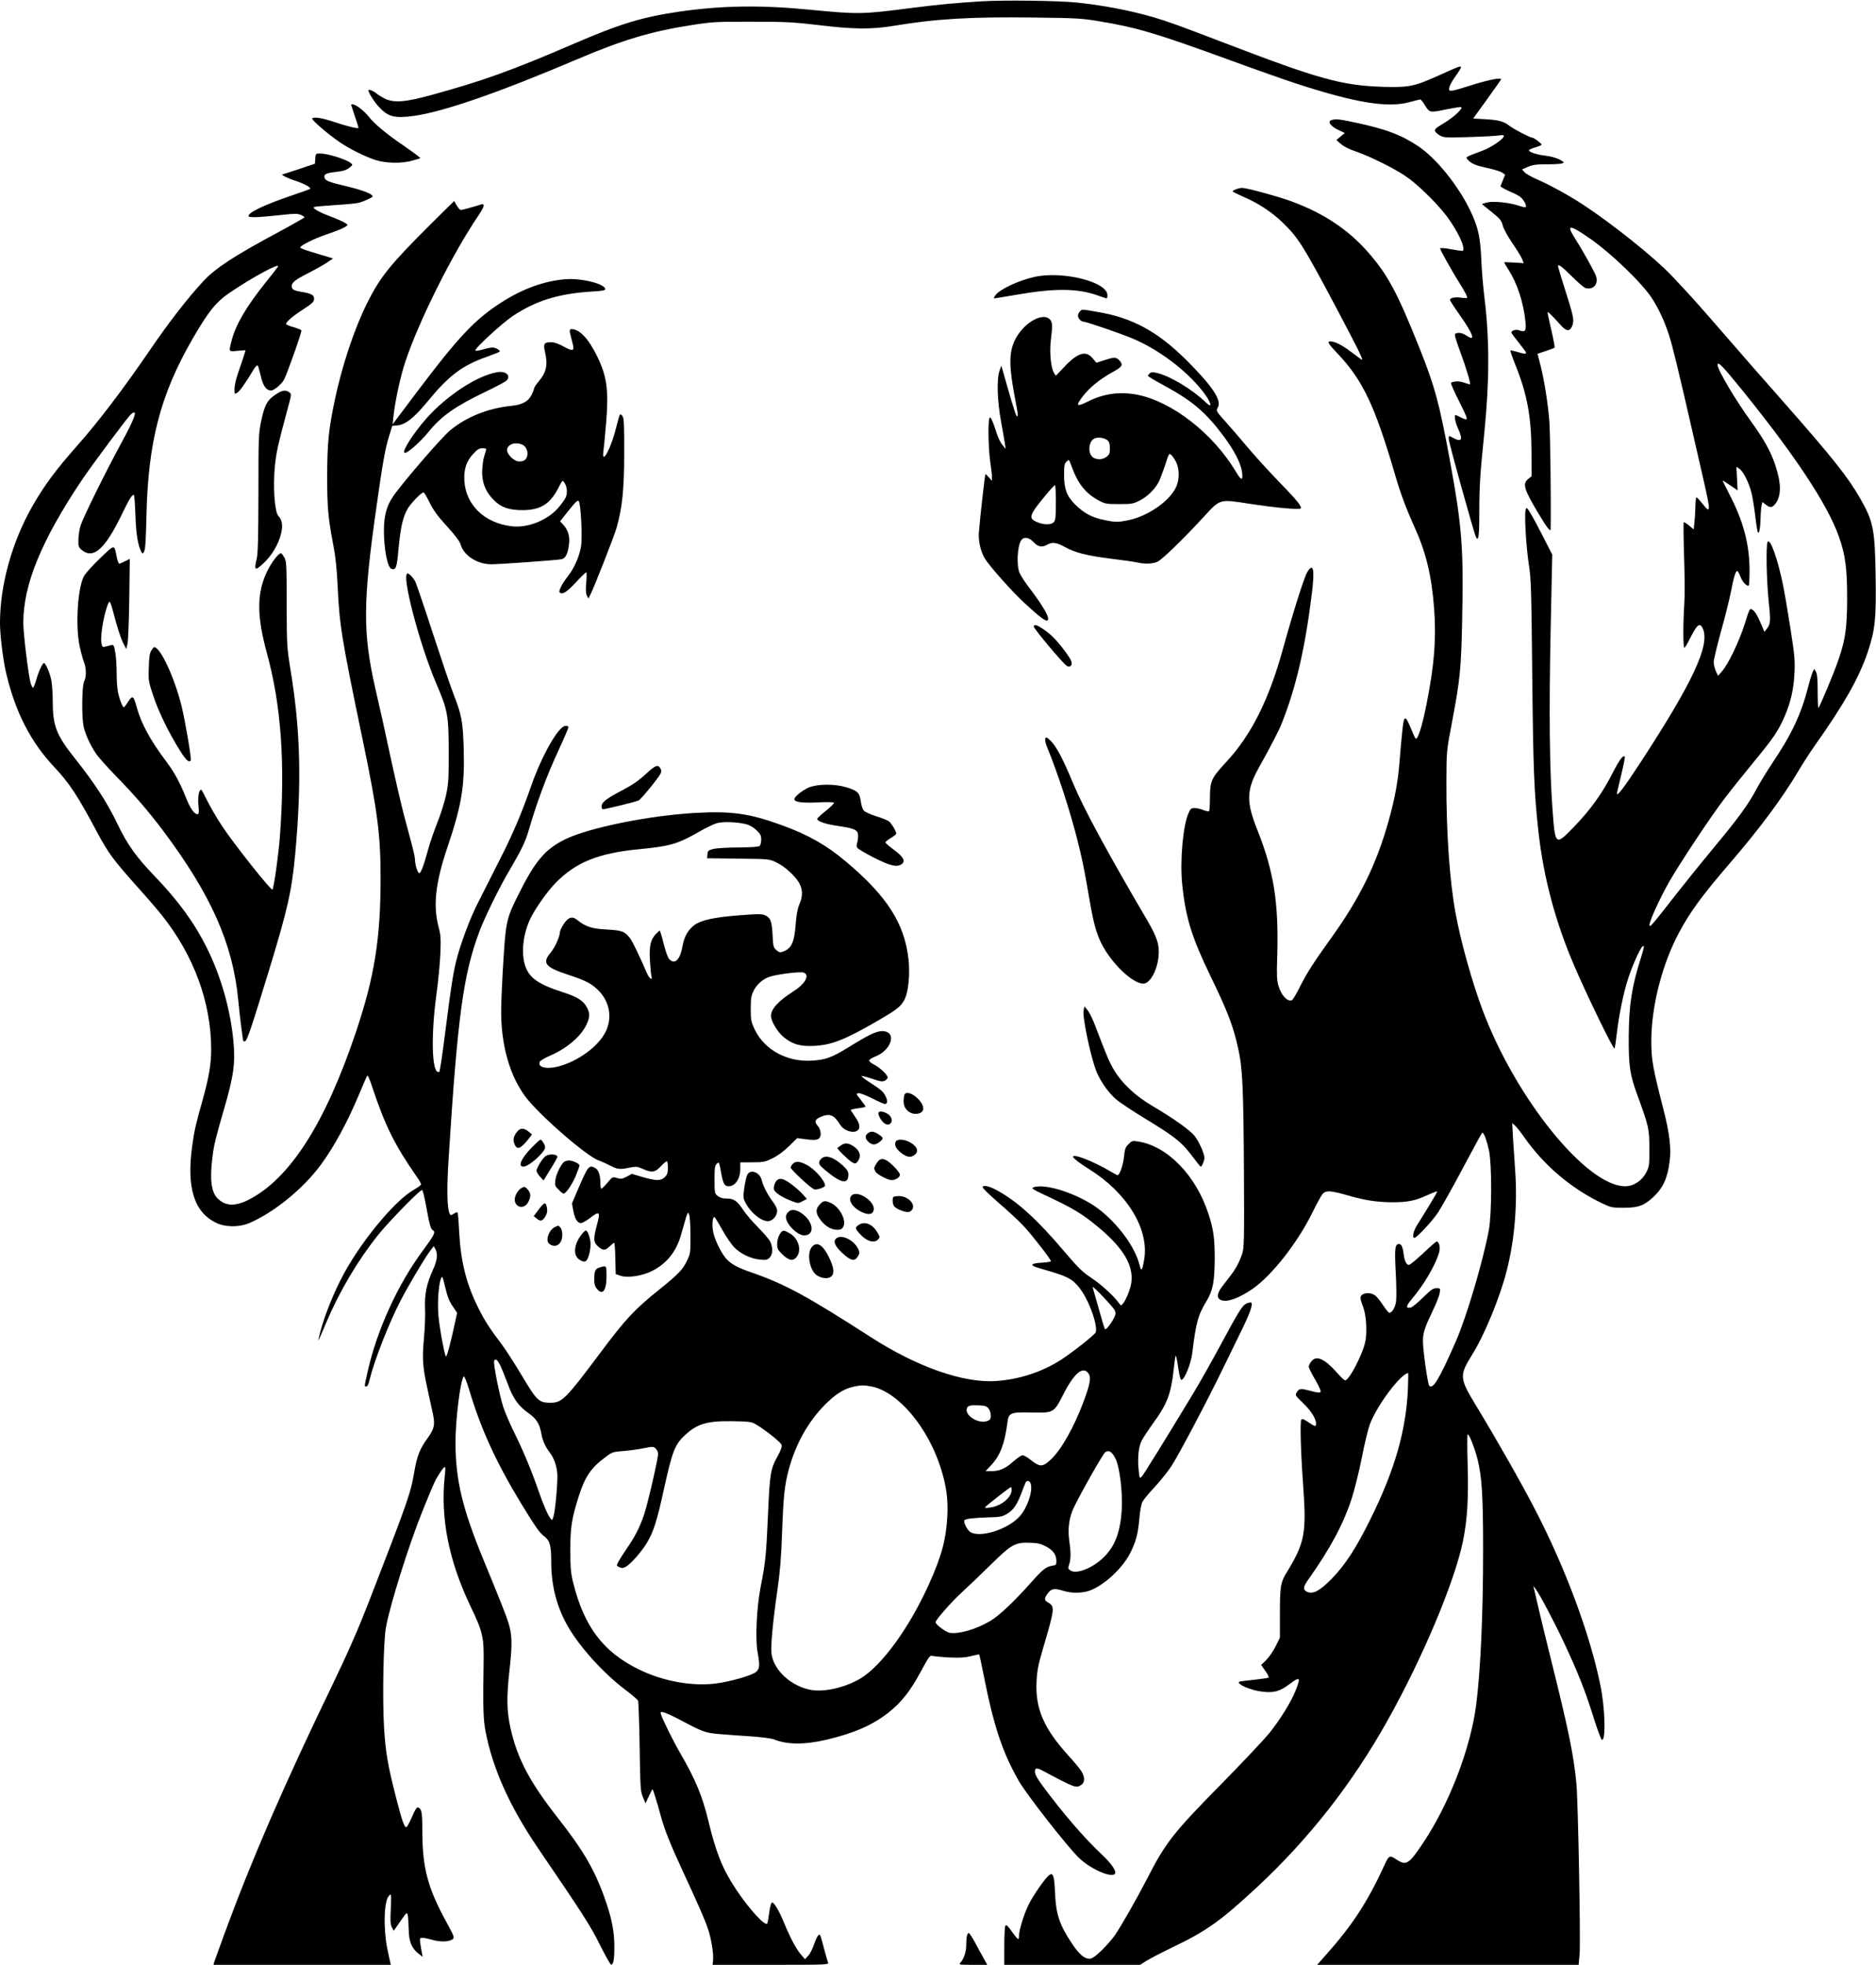 <?xml version="1.0" standalone="no"?>
<!DOCTYPE svg PUBLIC "-//W3C//DTD SVG 20010904//EN"
 "http://www.w3.org/TR/2001/REC-SVG-20010904/DTD/svg10.dtd">
<svg version="1.0" xmlns="http://www.w3.org/2000/svg"
 width="1528pt" height="1600pt" viewBox="0 0 1528 1600"
 preserveAspectRatio="xMidYMid meet">

<g transform="translate(0,1600) scale(0.1,-0.1)"
fill="#000000" stroke="none">
<path d="M8005 15990 c-214 -13 -372 -28 -590 -56 -392 -51 -427 -51 -810 -14
-406 40 -720 36 -1073 -15 -302 -44 -480 -98 -867 -265 -501 -216 -731 -298
-1145 -412 -221 -61 -313 -68 -390 -29 -25 13 -54 31 -65 41 -21 19 -65 36
-65 25 0 -18 47 -93 83 -132 78 -85 129 -98 287 -77 239 33 694 190 1330 461
371 158 607 229 941 280 161 25 197 27 484 26 276 0 335 -3 540 -27 284 -35
432 -36 610 -7 347 58 629 75 1151 68 339 -4 382 -6 526 -30 308 -51 462 -97
1050 -311 232 -85 486 -174 563 -199 486 -157 742 -198 922 -147 40 11 77 20
81 20 5 0 23 -22 40 -50 37 -59 37 -59 181 -29 56 11 106 19 111 17 22 -7 -55
-80 -135 -128 -75 -45 -84 -54 -75 -71 6 -10 25 -26 43 -35 28 -15 56 -16 232
-10 110 3 220 9 244 13 35 5 43 3 39 -8 -8 -26 -102 -89 -173 -116 -146 -55
-140 -51 -119 -75 29 -31 64 -46 162 -67 50 -11 102 -27 116 -36 l25 -17 -19
-48 -19 -48 22 -14 c12 -8 42 -22 67 -33 25 -10 57 -27 71 -37 26 -18 57 -74
46 -84 -3 -4 -27 1 -54 10 -78 27 -211 40 -261 27 l-43 -12 79 -64 c69 -55 81
-70 91 -109 6 -26 40 -88 77 -143 37 -53 73 -112 81 -131 l14 -35 -80 5 c-45
3 -81 3 -81 2 0 -2 17 -30 37 -61 71 -111 122 -266 138 -424 8 -74 -2 -87 -51
-69 -25 10 -64 -1 -64 -18 0 -4 27 -41 60 -82 33 -41 60 -78 60 -82 0 -12 -19
-10 -74 7 -27 8 -51 13 -54 11 -2 -3 16 -56 41 -118 95 -235 130 -421 131
-710 l1 -196 -27 -22 c-49 -38 -37 -82 83 -282 70 -117 99 -154 99 -127 4 221
-3 795 -11 884 -12 150 -42 332 -72 452 l-24 92 66 22 c36 12 69 24 73 28 3 3
-9 69 -27 146 -18 77 -32 142 -30 144 4 4 46 -38 113 -113 44 -48 72 -46 90 7
14 46 8 74 -69 315 -27 85 -49 159 -49 163 0 23 30 1 112 -81 49 -49 100 -93
113 -96 63 -16 104 30 86 94 -10 33 -106 206 -180 323 -65 103 -34 100 127
-12 174 -120 426 -363 508 -489 54 -84 101 -185 137 -295 30 -92 82 -308 191
-785 19 -85 58 -254 86 -375 66 -290 66 -304 -5 -215 -22 28 -43 50 -47 50 -5
0 -8 -33 -9 -72 -1 -40 -4 -99 -8 -131 l-6 -58 -38 32 c-21 17 -40 29 -43 26
-3 -3 -2 -129 3 -279 5 -150 6 -320 2 -378 -11 -168 -11 -372 1 -365 6 4 27
39 46 78 58 115 81 132 105 75 56 -135 -84 -434 -504 -1079 -136 -208 -197
-289 -197 -261 0 6 16 75 35 153 19 78 32 145 29 148 -14 15 -44 -26 -99 -133
-84 -166 -182 -302 -314 -438 -153 -158 -154 -158 -176 144 -24 321 -29 797
-15 1460 l13 612 -73 143 c-40 79 -87 166 -105 195 -31 49 -32 50 -39 24 -11
-43 5 -302 26 -441 19 -118 21 -201 28 -895 8 -777 15 -953 50 -1277 41 -375
139 -742 293 -1099 105 -245 320 -686 327 -672 4 7 12 63 19 123 17 147 54
330 92 446 33 103 100 252 118 263 16 10 14 -3 -13 -91 -77 -244 -98 -385
-100 -648 -1 -236 9 -305 71 -474 92 -252 97 -274 97 -431 1 -137 -1 -148 -24
-195 -36 -70 -104 -115 -174 -115 -314 2 -891 715 -1161 1437 -85 226 -178
559 -219 785 -49 263 -77 667 -75 1083 1 236 0 236 48 487 63 331 72 427 80
803 13 608 0 776 -105 1345 -82 442 -119 578 -244 890 -180 450 -257 593 -416
775 -162 185 -363 319 -624 415 -105 39 -365 110 -402 110 -28 0 -78 -19 -78
-29 0 -3 41 -23 91 -45 117 -50 226 -122 313 -205 130 -126 168 -186 434 -686
171 -323 227 -435 216 -435 -3 0 -43 29 -90 65 -74 56 -131 85 -171 85 -26 0
-11 -23 65 -103 201 -212 300 -421 462 -973 44 -154 92 -283 163 -440 93 -205
138 -396 158 -659 18 -254 2 -455 -62 -780 -37 -186 -73 -296 -90 -278 -4 5
-22 43 -39 86 -46 110 -55 106 -69 -34 -6 -52 -15 -157 -21 -233 -13 -170 -38
-306 -91 -495 -98 -349 -234 -626 -465 -947 -143 -199 -205 -295 -261 -409
-26 -52 -53 -97 -61 -100 -36 -14 -85 39 -108 115 -14 46 -16 85 -11 236 14
440 -27 697 -163 1039 -91 228 -88 322 14 505 91 162 164 303 186 360 116 291
190 610 245 1056 25 202 12 259 -39 172 -25 -43 -118 -338 -196 -621 -114
-415 -259 -704 -464 -924 -119 -129 -130 -152 -131 -285 0 -58 -3 -110 -7
-113 -4 -4 -25 0 -48 9 -22 9 -54 16 -71 16 -26 0 -33 -6 -49 -43 -45 -102
-70 -385 -51 -577 28 -274 77 -432 236 -760 134 -276 179 -394 219 -573 37
-163 44 -322 48 -1017 3 -540 1 -610 -13 -656 -23 -68 -50 -121 -93 -177 -20
-26 -52 -68 -71 -93 -45 -58 -47 -98 -6 -112 49 -17 141 16 251 91 160 110
373 382 495 634 32 65 67 128 78 141 28 30 63 28 204 -12 141 -41 241 -56 367
-56 121 0 181 12 278 56 44 20 81 34 84 32 3 -4 -82 -145 -168 -281 -26 -42
-37 -97 -18 -97 19 0 147 137 193 207 26 39 116 199 199 355 83 156 154 287
159 292 12 13 37 -52 57 -143 24 -115 23 -512 -1 -646 -46 -250 -183 -713
-270 -910 -135 -307 -186 -392 -216 -359 -12 13 -51 288 -51 360 0 72 13 111
80 251 28 57 53 121 56 143 7 40 6 40 -26 40 -27 0 -45 -13 -109 -75 -42 -42
-86 -78 -99 -82 -45 -11 -42 12 9 71 96 113 189 271 220 374 12 43 2 92 -20
92 -5 0 -54 -43 -109 -95 -55 -52 -107 -95 -116 -95 -21 0 -35 29 -43 87 -7
58 -19 83 -38 83 -33 0 -37 -37 -27 -228 6 -103 7 -210 3 -239 -7 -51 -32 -93
-55 -93 -6 0 -28 27 -50 60 -21 33 -50 69 -64 80 -29 23 -80 26 -107 7 -20
-15 -18 -31 10 -107 23 -61 31 -194 16 -272 -20 -102 -131 -318 -165 -318 -6
0 -36 27 -65 61 -103 116 -169 145 -210 93 -12 -15 -21 -34 -21 -43 0 -9 20
-50 44 -91 24 -41 46 -85 50 -97 9 -28 -5 -29 -84 -8 -75 20 -87 19 -106 -10
-17 -26 -17 -26 53 -94 69 -66 110 -137 101 -175 -2 -13 -13 -10 -57 20 -42
29 -55 33 -62 23 -11 -16 -4 -271 14 -514 30 -417 17 -484 -139 -740 -43 -71
-49 -108 -49 -320 l0 -200 -34 -69 c-18 -38 -53 -88 -76 -112 l-43 -42 34 -48
c19 -26 31 -51 27 -55 -5 -3 -59 -11 -122 -18 -63 -6 -116 -13 -119 -16 -20
-19 94 -69 186 -80 96 -12 146 1 225 61 85 64 93 57 52 -47 -37 -95 -124 -236
-214 -349 -42 -52 -218 -239 -391 -415 -392 -398 -455 -477 -606 -772 -84
-163 -206 -377 -264 -463 -21 -30 -69 -85 -108 -123 -55 -52 -77 -67 -100 -67
-41 0 -83 37 -141 124 -103 154 -131 240 -138 418 -6 136 -16 164 -50 137 -34
-28 -134 -173 -167 -243 -37 -77 -76 -204 -76 -248 0 -16 -3 -28 -7 -28 -5 0
-28 28 -52 62 -32 46 -45 57 -52 47 -5 -8 -9 -83 -9 -166 l0 -153 553 0 553 0
50 32 c27 17 127 69 222 115 270 129 388 214 680 485 427 398 777 845 1066
1362 287 513 544 1126 612 1457 36 177 46 350 38 627 -4 133 -4 242 0 242 14
0 57 -110 81 -205 35 -138 45 -298 45 -739 0 -523 -21 -978 -56 -1256 -46
-357 -220 -811 -436 -1132 -114 -170 -135 -183 -217 -128 -54 35 -58 32 -97
-53 -137 -298 -261 -487 -477 -729 l-69 -78 1065 0 1065 0 8 88 c9 107 -12
1234 -26 1387 -22 233 -64 439 -210 1023 -38 152 -83 338 -100 412 -17 74 -33
144 -36 155 l-5 20 16 -20 c32 -39 155 -273 238 -450 113 -243 170 -386 236
-599 31 -99 62 -181 68 -183 34 -12 27 257 -12 445 -85 417 -287 959 -533
1432 -111 215 -316 575 -476 838 -141 233 -142 248 -32 426 95 152 221 456
276 670 66 251 91 547 71 826 -6 85 -14 207 -18 270 l-6 115 22 -20 c12 -10
47 -54 77 -97 160 -228 382 -417 634 -537 71 -34 81 -36 175 -36 117 0 165 17
240 86 81 75 118 156 135 298 13 103 -2 226 -51 416 -88 344 -99 406 -99 557
0 283 88 627 226 884 91 170 187 301 413 564 243 282 427 529 558 750 37 63
97 155 132 205 242 341 365 559 435 769 59 175 69 273 63 621 -6 376 -19 440
-126 627 -101 176 -224 330 -634 796 -145 163 -366 416 -492 562 -202 233
-268 306 -415 461 -137 144 -483 420 -715 572 -121 79 -273 162 -377 207 -43
19 -88 44 -100 57 l-21 23 47 21 c39 17 68 21 153 21 58 0 115 3 125 7 19 7
19 8 -3 23 -32 20 -83 35 -149 43 -64 8 -124 31 -116 43 3 5 26 15 51 22 25 7
48 16 51 21 5 8 -63 59 -79 59 -15 0 -148 69 -180 94 -50 38 -84 48 -195 55
l-103 6 110 152 c60 83 112 157 116 164 14 22 -97 1 -245 -46 -169 -54 -185
-56 -175 -17 3 15 18 44 33 66 72 103 75 111 40 101 -13 -4 -86 -36 -163 -71
-196 -88 -240 -97 -450 -91 -335 11 -518 61 -1290 357 -379 145 -467 177 -577
209 -196 57 -423 100 -633 121 -152 15 -579 20 -760 10z m6182 -3163 c435
-537 698 -935 791 -1197 53 -151 67 -258 67 -505 -1 -241 -14 -334 -74 -507
-32 -94 -150 -376 -160 -382 -3 -2 -6 57 -6 132 0 98 -4 144 -14 161 l-14 25
-12 -25 c-7 -13 -24 -69 -38 -124 -55 -215 -133 -383 -283 -606 -50 -75 -112
-176 -138 -225 -64 -122 -150 -240 -342 -470 -89 -107 -231 -283 -316 -391
-177 -228 -204 -260 -212 -252 -13 13 77 214 164 366 88 152 335 525 443 666
50 66 158 201 241 302 163 198 199 251 252 372 50 116 74 223 80 353 5 100 1
145 -31 350 -20 129 -47 291 -61 360 -44 219 -110 402 -128 354 -13 -34 -7
-313 9 -471 18 -170 17 -193 -14 -233 l-20 -25 -21 50 c-36 85 -54 115 -77
130 -21 14 -22 13 -63 -118 -46 -143 -131 -321 -183 -382 l-33 -38 -18 37 c-9
20 -17 53 -18 74 0 20 28 136 61 256 34 121 70 267 81 325 21 111 37 161 50
161 5 0 16 -20 26 -46 15 -40 45 -74 66 -74 5 0 8 57 8 126 0 211 -50 400
-166 623 -30 58 -54 106 -54 108 0 2 28 -15 61 -38 l62 -42 -5 96 -5 96 24
-16 c31 -20 77 -111 98 -193 9 -34 23 -119 31 -188 8 -69 18 -130 21 -136 11
-18 21 32 23 119 1 44 5 91 9 103 l6 24 27 -21 c35 -28 52 -26 77 5 51 65 51
166 0 319 -35 106 -93 210 -198 355 -125 172 -271 417 -271 458 0 33 39 -6
197 -201z m-2720 -8144 c-15 -333 -108 -656 -302 -1048 -119 -242 -212 -384
-323 -496 -96 -96 -148 -123 -197 -101 -34 16 -31 41 10 98 180 254 286 452
354 659 23 72 60 220 82 330 21 110 51 233 65 273 54 149 247 410 313 421 2 1
1 -61 -2 -136z"/>
<path d="M2860 15147 c0 -2 14 -43 30 -92 17 -49 30 -92 30 -96 0 -10 -96 13
-205 50 -100 33 -166 42 -172 25 -4 -13 134 -131 227 -194 78 -53 201 -114
285 -142 90 -29 222 -31 310 -4 l60 18 -30 25 c-17 13 -69 51 -116 83 -127 86
-230 172 -273 227 -38 49 -108 103 -133 103 -7 0 -13 -1 -13 -3z"/>
<path d="M10848 15023 c-41 -10 -12 -52 60 -85 l45 -21 -34 -29 -34 -28 37
-33 c22 -19 68 -43 120 -60 111 -38 304 -133 403 -199 96 -63 260 -224 339
-329 91 -123 154 -258 131 -281 -3 -3 -46 3 -95 12 -58 11 -90 13 -90 7 0 -14
97 -186 171 -304 32 -51 54 -95 49 -98 -5 -3 -27 -3 -49 1 -46 7 -91 -1 -91
-18 0 -6 36 -62 81 -125 109 -155 130 -218 57 -168 -37 25 -72 31 -95 17 -8
-5 3 -45 39 -142 53 -143 90 -270 80 -270 -4 0 -26 7 -50 15 -37 13 -79 12
-104 -2 -4 -2 26 -72 68 -154 80 -161 80 -162 2 -123 -15 8 -29 14 -33 14 -13
0 -2 -60 20 -108 41 -89 32 -114 -31 -82 -47 25 -44 25 -44 -5 0 -29 206 -768
222 -799 21 -39 27 10 27 209 0 205 6 299 42 654 41 410 41 755 0 1086 -11 88
-23 230 -26 315 -8 182 -26 262 -90 396 -98 203 -275 423 -420 521 -138 93
-258 139 -502 192 -137 30 -169 34 -205 24z"/>
<path d="M2568 14708 l-3 -41 -130 -44 c-71 -23 -132 -43 -134 -43 -19 -1 47
-34 99 -50 72 -23 136 -57 126 -68 -4 -3 -69 -27 -144 -52 -234 -79 -372 -146
-356 -172 7 -12 102 -7 280 13 91 10 117 10 143 0 17 -8 31 -16 31 -20 0 -4
-91 -56 -202 -116 -372 -199 -523 -298 -623 -406 -126 -136 -277 -330 -430
-554 -214 -314 -426 -593 -597 -785 -178 -202 -267 -322 -366 -495 -166 -294
-262 -639 -262 -949 0 -99 25 -304 51 -411 74 -313 199 -557 389 -759 126
-134 191 -233 350 -531 92 -173 129 -223 345 -465 67 -74 150 -171 185 -215
259 -326 400 -709 400 -1090 0 -122 -18 -226 -69 -410 -59 -210 -68 -250 -85
-373 -48 -342 14 -541 193 -629 75 -37 188 -38 271 -3 202 87 437 278 581 472
110 149 220 351 319 589 29 68 55 130 60 138 5 9 19 -21 40 -85 107 -322 183
-476 369 -743 17 -24 31 -49 31 -55 0 -6 -28 -27 -62 -46 -162 -93 -453 -451
-594 -733 -80 -158 -153 -353 -177 -472 -8 -36 -7 -34 58 120 111 262 258 510
426 720 90 112 338 365 357 365 5 0 19 -55 31 -122 30 -166 39 -196 57 -206
24 -14 12 -38 -77 -159 -208 -279 -377 -649 -454 -990 -29 -131 -29 -123 -11
-123 9 0 19 20 26 53 38 157 159 467 256 652 60 115 185 327 231 390 l36 48
13 -24 c22 -40 16 -92 -20 -170 -51 -112 -69 -201 -64 -311 3 -51 -1 -162 -9
-247 -15 -172 -11 -230 32 -426 14 -66 33 -151 41 -188 19 -90 12 -122 -46
-202 -59 -80 -84 -144 -105 -267 -30 -178 -49 -233 -373 -1068 -88 -225 -167
-406 -292 -665 -401 -830 -658 -1423 -883 -2035 -41 -113 -78 -215 -82 -227
l-6 -23 722 0 722 0 -6 28 c-4 15 -13 59 -21 97 -35 167 -29 397 12 437 20 20
20 20 15 -104 -5 -98 -3 -130 9 -152 l15 -29 54 78 c53 75 54 76 60 49 4 -16
7 -68 8 -115 1 -99 24 -154 80 -198 l34 -26 -7 35 c-4 19 -9 54 -13 78 -5 40
-4 42 19 42 14 0 47 -7 74 -15 59 -18 124 -19 159 -3 32 14 29 23 -37 143
-155 282 -198 445 -198 750 0 151 -6 179 -38 187 -8 2 -26 -28 -46 -77 -19
-43 -39 -81 -45 -83 -17 -6 -35 46 -85 240 -67 260 -86 374 -98 573 -14 240
-5 703 16 815 33 184 190 681 299 950 95 233 100 244 135 298 50 77 55 76 45
-14 -37 -348 32 -695 214 -1074 96 -199 106 -247 102 -460 -6 -330 -3 -452 15
-545 58 -304 196 -613 425 -950 382 -561 428 -634 506 -789 44 -88 85 -162 92
-164 19 -5 28 45 27 153 0 104 -19 209 -59 330 -88 267 -180 429 -400 710
-229 291 -331 484 -386 729 -32 142 -34 254 -9 476 24 211 22 286 -9 386 -19
62 -66 179 -204 515 -171 415 -226 647 -227 949 0 191 40 514 68 542 4 4 23
-42 42 -104 94 -317 218 -590 418 -920 114 -188 158 -252 192 -276 49 -37 60
-75 60 -212 0 -182 40 -346 121 -498 92 -172 292 -398 481 -541 53 -40 100
-80 105 -89 4 -10 10 -179 13 -377 5 -339 7 -363 27 -410 l21 -50 27 58 c14
31 28 57 30 57 4 0 36 -102 65 -210 34 -123 77 -232 181 -456 131 -284 178
-390 204 -467 28 -78 49 -210 43 -262 l-4 -35 474 0 c448 0 474 1 467 18 -4 9
-18 57 -31 107 -36 134 -34 128 -49 115 -8 -6 -23 -40 -35 -75 -12 -35 -33
-76 -47 -91 l-26 -28 -34 39 c-39 46 -85 132 -137 258 -43 104 -83 170 -99
164 -7 -2 -16 -39 -22 -85 -6 -44 -13 -83 -16 -86 -20 -21 -146 117 -254 279
-110 165 -162 295 -226 560 -47 196 -104 335 -228 548 -57 98 -146 279 -157
316 -6 22 -4 23 22 17 16 -4 63 -25 104 -46 222 -117 228 -119 340 -130 58 -5
175 -14 261 -19 86 -6 171 -17 190 -24 109 -45 252 -46 434 -3 226 54 373 119
503 221 105 84 175 172 262 333 69 128 74 134 99 127 14 -3 76 -9 136 -12 84
-4 125 -1 174 11 35 9 65 15 67 13 2 -2 19 -82 38 -178 82 -412 151 -617 284
-851 62 -109 388 -526 488 -625 89 -87 251 -162 292 -135 23 15 -19 81 -100
157 -142 132 -322 341 -486 563 -43 58 -62 93 -62 113 0 36 13 37 76 3 251
-134 260 -137 302 -108 32 22 29 71 -7 121 -16 22 -59 74 -96 114 -203 223
-274 386 -262 608 4 87 14 135 52 266 96 325 98 343 44 374 -36 20 -36 35 -3
78 29 38 52 41 128 18 67 -21 156 -19 216 4 115 44 259 177 323 299 48 93 66
159 77 284 5 63 16 120 25 138 9 18 54 72 101 122 46 50 108 127 137 172 58
88 305 557 416 788 38 79 103 212 145 297 74 149 103 228 88 243 -4 4 -21 1
-38 -6 -35 -16 -61 -57 -223 -358 -61 -113 -155 -280 -209 -370 -240 -397
-406 -664 -422 -682 -18 -18 -18 -16 -25 49 -11 99 -2 193 24 243 12 24 56 90
96 146 112 153 144 238 165 436 6 58 13 106 15 108 5 6 12 -27 25 -116 8 -52
17 -81 24 -79 27 9 76 132 87 217 31 253 46 309 119 430 50 84 63 156 64 345
0 162 -10 235 -51 360 -102 315 -336 554 -575 590 -43 7 -50 5 -76 -22 -25
-25 -31 -40 -37 -104 -7 -68 -36 -150 -53 -149 -4 1 -29 14 -57 31 -136 81
-305 147 -305 119 0 -11 59 -56 130 -100 308 -191 490 -487 450 -733 -17 -99
-24 -107 -39 -45 -37 146 -176 334 -335 455 -161 121 -438 212 -531 173 -16
-6 0 -17 90 -59 231 -107 313 -157 442 -265 203 -169 286 -309 268 -449 -7
-52 -39 -135 -68 -172 -15 -20 -16 -19 -38 10 -44 59 -146 151 -226 203 -66
44 -102 79 -209 205 -221 261 -381 408 -546 500 -67 37 -118 50 -125 30 -2 -6
56 -63 129 -126 73 -63 165 -147 203 -188 68 -72 225 -274 225 -289 0 -4 -31
-10 -70 -12 -93 -5 -107 -20 -38 -41 190 -55 228 -70 272 -98 32 -21 64 -56
92 -100 68 -105 125 -277 109 -328 -6 -19 -186 -161 -281 -223 -155 -100 -344
-162 -533 -174 -264 -18 -644 116 -1019 358 -514 331 -695 430 -965 524 -114
39 -169 68 -209 111 -38 40 -94 151 -108 216 -12 52 -7 127 8 127 4 0 33 -46
64 -103 31 -56 76 -121 99 -145 53 -53 136 -93 209 -99 49 -5 60 -3 79 16 25
25 28 76 7 126 -8 18 -52 71 -98 117 -46 46 -100 109 -121 140 -51 78 -79 98
-137 98 -33 0 -55 6 -74 21 -25 20 -26 23 -26 133 0 97 3 115 19 130 18 16 19
14 34 -70 17 -94 28 -114 61 -114 55 0 96 61 96 142 l0 53 98 0 c91 0 104 3
165 33 41 20 93 58 134 99 l67 65 51 -7 c86 -12 117 -10 131 10 17 23 8 73
-19 102 -25 28 -17 50 28 68 74 31 107 18 159 -65 27 -43 93 -69 132 -51 35
16 31 57 -11 117 -19 27 -35 52 -35 55 0 4 27 10 60 14 33 4 60 10 60 13 0 4
-18 30 -40 57 -38 48 -39 50 -17 53 12 2 63 -18 112 -43 49 -25 95 -45 102
-45 24 0 25 27 4 68 -16 31 -41 53 -112 98 -51 32 -87 60 -81 62 5 1 45 -9 87
-23 62 -22 82 -25 101 -16 13 6 24 18 24 27 0 22 -61 79 -111 105 -21 10 -39
25 -39 33 0 7 21 21 46 31 142 54 183 213 54 208 -47 -2 -112 -34 -270 -132
-133 -82 -184 -101 -295 -108 -205 -13 -389 88 -469 256 -28 60 -31 75 -31
166 0 85 4 107 24 148 26 54 84 102 140 116 81 22 242 40 267 31 53 -21 13
-92 -88 -156 -118 -75 -178 -141 -178 -197 0 -40 49 -125 97 -167 71 -62 139
-83 253 -77 145 7 255 51 525 208 158 92 186 115 215 175 30 62 43 203 30 321
-32 293 -175 516 -512 799 -157 132 -304 215 -514 292 -268 98 -414 119 -714
102 -378 -22 -861 -120 -1055 -214 -167 -82 -248 -178 -391 -468 -93 -189 -96
-207 -120 -627 -14 -260 -15 -337 -6 -445 20 -220 83 -407 187 -550 102 -143
506 -495 602 -526 21 -7 62 -26 92 -41 60 -32 79 -34 161 -17 50 10 60 9 104
-10 75 -34 103 -30 151 23 23 24 45 42 49 38 3 -3 6 -28 6 -55 0 -39 -5 -54
-25 -73 -31 -32 -68 -32 -181 0 l-87 26 -43 -23 c-36 -19 -47 -20 -78 -11 -36
11 -37 11 -78 -38 -22 -27 -45 -49 -50 -49 -4 0 -8 22 -8 49 0 63 -15 105 -44
121 -47 24 -57 12 -124 -142 l-63 -147 10 -57 c13 -69 34 -104 63 -104 12 0
48 21 80 46 72 56 80 46 49 -65 -28 -105 -27 -136 5 -166 43 -40 62 -41 98 -6
18 17 35 31 39 31 3 0 8 -57 9 -127 l3 -128 40 -14 c58 -19 175 -2 256 39 122
62 198 158 238 300 53 189 53 188 64 160 6 -14 11 -90 11 -170 1 -136 -1 -148
-25 -200 -36 -77 -74 -117 -224 -237 -206 -165 -279 -243 -486 -520 -279 -373
-311 -406 -403 -406 -97 0 -112 14 -239 227 -56 94 -129 207 -162 251 -94 123
-138 192 -187 290 -99 196 -145 380 -158 623 -4 84 -10 155 -13 159 -4 3 -18
-2 -32 -11 -24 -16 -26 -16 -35 8 -19 51 -21 200 -6 441 74 1167 120 1500 251
1850 42 113 166 366 246 500 95 162 130 234 155 322 69 236 143 436 250 668
41 88 74 166 74 173 0 9 -10 12 -27 10 -57 -6 -194 -249 -278 -493 -79 -225
-148 -388 -264 -615 -57 -113 -134 -264 -170 -336 -63 -123 -142 -335 -175
-469 -24 -96 -44 -223 -81 -516 -19 -151 -39 -298 -45 -328 -5 -29 -10 -55
-10 -57 0 -2 -4 -4 -10 -4 -53 0 -60 298 -16 625 15 110 30 263 33 340 5 122
3 151 -16 222 -44 170 -23 356 70 633 120 354 145 506 136 815 -7 222 -16 271
-85 448 -22 56 -97 278 -167 492 -70 215 -134 403 -142 418 -17 33 -49 67 -63
67 -54 0 94 -569 233 -895 95 -222 101 -258 102 -555 0 -231 -2 -265 -23 -360
-13 -58 -45 -159 -72 -225 -26 -66 -57 -156 -69 -200 -39 -142 -62 -205 -76
-205 -13 0 -35 70 -35 113 0 14 -13 74 -29 133 -16 60 -43 161 -60 224 -28
108 -77 320 -136 595 -29 137 -39 182 -95 426 -106 463 -105 708 6 1489 50
355 71 474 102 574 l27 88 36 3 c68 4 138 58 247 190 178 217 284 297 486 369
55 20 102 38 105 42 10 9 -31 34 -57 34 -13 0 -49 -7 -79 -16 -30 -9 -58 -13
-61 -9 -12 12 217 223 304 281 189 126 375 183 647 200 79 4 107 9 107 19 0
43 -196 92 -326 81 -171 -14 -348 -78 -522 -190 -215 -138 -351 -283 -692
-736 l-192 -255 7 65 c13 124 57 326 96 443 112 336 386 884 600 1198 44 66
51 94 18 84 -58 -19 -155 -45 -165 -45 -7 0 -22 17 -34 37 l-21 36 -181 -179
c-337 -335 -420 -437 -526 -649 -106 -212 -206 -511 -267 -802 -49 -236 -59
-342 -60 -608 0 -261 7 -339 51 -570 17 -88 28 -192 34 -325 16 -327 30 -417
204 -1254 122 -585 146 -775 146 -1126 0 -496 -50 -805 -201 -1255 -251 -747
-541 -1198 -878 -1367 -110 -55 -190 -50 -253 18 -48 52 -60 156 -37 334 11
93 24 148 92 382 81 276 95 379 78 563 -25 257 -101 526 -218 760 -98 198
-232 382 -423 580 -150 156 -223 258 -303 425 -83 174 -185 331 -353 542 -143
180 -174 259 -174 448 0 64 -5 143 -11 176 -11 60 -46 144 -61 144 -12 0 -44
-69 -63 -137 -10 -35 -21 -63 -26 -63 -4 0 -12 15 -18 33 -18 56 -61 405 -61
496 0 310 147 668 473 1156 88 131 380 522 405 543 59 47 34 -27 -81 -238
-132 -243 -314 -612 -332 -675 -8 -28 -16 -77 -16 -109 -2 -53 1 -62 25 -83
94 -80 189 2 323 277 68 140 85 169 104 170 3 0 9 -73 12 -162 5 -155 20 -248
48 -301 12 -20 12 -20 24 4 9 16 14 107 18 289 13 599 114 987 373 1436 131
227 194 306 309 383 189 128 412 247 389 209 -4 -7 -49 -65 -100 -128 -161
-202 -244 -344 -278 -476 -23 -91 -25 -88 49 -81 36 4 65 5 65 4 0 -5 -41
-129 -64 -195 -14 -41 -26 -94 -26 -119 0 -45 0 -45 23 -31 21 14 71 84 130
184 15 26 32 43 36 38 4 -5 15 -43 25 -85 18 -81 45 -119 84 -119 25 0 87 52
106 89 27 52 147 392 141 401 -3 5 -33 17 -65 26 -33 9 -60 21 -60 26 0 17 63
70 145 122 64 41 81 57 83 78 4 34 -20 48 -107 62 -51 9 -65 15 -72 32 -12 35
15 61 123 115 55 28 125 67 156 87 l55 37 -39 12 c-21 6 -82 24 -133 40 -52
15 -95 32 -95 37 -1 16 111 72 212 106 107 36 172 66 172 78 0 11 -64 42 -155
76 -80 30 -132 61 -117 70 6 3 84 10 174 16 90 5 177 14 193 19 47 14 103 40
109 49 11 18 -75 52 -200 82 -159 38 -182 47 -190 72 -7 25 7 35 58 43 21 3
56 8 79 11 22 3 52 16 67 29 27 23 27 24 7 39 -41 30 -188 76 -247 76 -36 0
-37 -1 -40 -42z m3508 -5419 c29 -8 61 -26 85 -49 33 -31 39 -44 39 -76 0 -22
-5 -45 -12 -52 -8 -8 -62 -12 -172 -13 -89 0 -181 -6 -206 -12 -40 -11 -45
-15 -48 -44 l-3 -32 253 -3 c251 -3 254 -3 310 -30 68 -32 149 -105 186 -166
31 -55 32 -109 3 -176 -15 -35 -24 -83 -30 -160 -11 -150 -34 -199 -103 -225
-23 -9 -32 -7 -54 12 -24 21 -27 31 -31 117 -6 116 -15 144 -58 165 -31 14
-51 14 -222 1 -196 -16 -300 -38 -356 -78 -51 -37 -84 -94 -97 -167 -19 -114
-62 -159 -108 -113 -10 10 -28 57 -40 103 -12 47 -25 96 -30 109 l-9 24 -31
-30 c-43 -44 -56 -99 -48 -219 3 -55 8 -110 12 -122 12 -43 -17 -24 -38 25
-58 135 -114 251 -135 280 -43 57 -65 66 -192 73 -121 6 -170 22 -243 80 -38
31 -72 19 -108 -38 -17 -26 -30 -55 -30 -65 0 -35 -41 -125 -74 -164 -74 -87
-47 -120 149 -184 130 -42 181 -69 234 -120 94 -91 120 -220 67 -335 -55 -121
-226 -248 -391 -290 -97 -25 -172 -4 -147 41 5 9 42 30 83 48 135 58 251 157
295 251 30 62 30 97 2 146 -29 52 -79 83 -195 120 -203 65 -277 119 -308 223
-32 108 -12 264 51 388 41 81 134 211 197 276 165 170 350 245 683 277 251 24
313 42 485 140 56 33 123 65 148 72 51 14 163 10 237 -8z m-2389 -3926 l36
-53 -12 -57 c-43 -202 -74 -316 -81 -297 -16 43 -52 243 -59 332 -9 102 1 251
20 298 11 28 13 25 36 -71 17 -73 33 -113 60 -152z m5393 -34 c9 -22 8 -33 -6
-60 -26 -51 -66 -101 -74 -92 -4 4 -24 69 -44 143 -21 74 -42 148 -47 164 -5
16 -9 32 -9 35 0 14 170 -165 180 -190z m-5006 -446 c13 -27 40 -95 61 -151
44 -120 88 -182 169 -239 64 -44 90 -86 105 -165 11 -62 30 -104 68 -155 39
-50 63 -126 63 -196 0 -91 -19 -287 -32 -326 -10 -33 -11 -34 -25 -15 -22 28
-60 117 -95 219 -54 158 -127 333 -194 468 -36 72 -79 171 -95 220 -32 98 -84
361 -74 377 12 19 25 9 49 -37z m4793 -69 c21 -33 12 -85 -42 -229 -78 -209
-182 -393 -269 -473 -64 -59 -87 -59 -160 -1 -27 21 -57 39 -67 39 -10 0 -45
-24 -78 -53 -63 -57 -111 -77 -181 -77 l-43 0 47 50 c72 77 109 174 131 343
11 83 21 88 194 85 185 -4 184 -4 262 148 89 175 162 234 206 168z m-1765
-105 c215 -45 456 -331 562 -668 44 -140 59 -250 52 -386 -10 -191 -46 -325
-150 -556 -161 -357 -385 -664 -559 -768 -124 -73 -293 -112 -403 -92 -160 30
-302 159 -320 294 -8 57 10 256 47 512 23 161 32 272 39 475 11 299 20 385 56
519 55 203 157 385 293 522 85 85 150 127 225 145 66 16 93 16 158 3z m949
-178 c11 -13 19 -39 19 -57 0 -28 -5 -36 -27 -45 -73 -28 -190 46 -167 105 8
20 29 25 98 22 48 -2 63 -7 77 -25z m-1901 -126 c75 -42 211 -150 216 -171 4
-15 -6 -44 -29 -86 -62 -111 -67 -143 -82 -488 -15 -330 -19 -374 -60 -585
-32 -166 -44 -416 -25 -525 20 -111 18 -139 -12 -165 -34 -29 -222 -82 -336
-95 -196 -22 -424 21 -617 115 -290 141 -447 348 -536 705 -20 81 -23 120 -24
265 0 186 12 261 67 435 53 166 101 237 220 325 53 40 61 43 145 49 48 4 123
14 166 23 73 15 79 14 97 -2 11 -10 20 -30 20 -45 0 -42 -87 -417 -116 -500
-35 -101 -76 -180 -139 -270 -28 -41 -59 -90 -69 -108 -16 -32 -16 -32 9 -44
20 -9 31 -8 51 3 40 21 129 122 174 197 54 92 81 176 139 442 69 310 88 358
174 437 98 90 179 113 382 110 128 -2 155 -5 185 -22z m2937 -286 c32 -64 57
-264 50 -404 -10 -185 -53 -303 -146 -395 -92 -91 -227 -143 -275 -107 -17 12
-18 18 -8 47 15 42 15 99 1 195 -14 95 -1 191 39 273 67 137 236 434 255 447
29 20 55 3 84 -56z m-691 -204 c16 -64 -29 -194 -91 -263 -97 -108 -327 -179
-404 -126 -25 18 -55 79 -46 94 8 12 72 20 196 24 94 2 111 5 152 29 52 31 82
75 121 180 14 38 28 72 31 78 12 18 35 9 41 -16z m-156 -47 c0 -62 -86 -133
-176 -144 -34 -5 -46 -3 -39 4 19 20 200 161 208 162 4 0 7 -10 7 -22z m274
-458 c61 -31 88 -67 90 -116 1 -36 -1 -39 -34 -44 -52 -9 -76 -28 -185 -151
-131 -146 -248 -256 -318 -298 -116 -69 -259 -110 -333 -97 -32 7 -114 68
-114 86 0 19 135 172 216 245 48 44 153 144 232 222 170 167 200 185 322 180
58 -1 87 -8 124 -27z"/>
<path d="M8425 13745 c-130 -29 -283 -101 -318 -150 -10 -14 -14 -25 -9 -25 4
0 89 14 188 31 306 53 494 51 655 -7 37 -13 69 -24 73 -24 3 0 6 12 6 26 0
109 -364 200 -595 149z"/>
<path d="M8796 13464 c-9 -8 -16 -24 -16 -34 0 -23 26 -50 47 -50 23 0 307
-98 406 -140 207 -89 423 -251 558 -420 71 -88 93 -157 32 -98 -111 106 -285
212 -395 240 -37 9 -50 9 -62 -1 -9 -8 -16 -17 -16 -21 0 -5 59 -40 131 -79
230 -125 339 -217 484 -411 90 -121 143 -224 152 -298 8 -70 -7 -67 -53 11
-186 309 -519 568 -802 623 -142 27 -273 9 -402 -56 -92 -46 -101 -37 -42 41
54 71 136 138 237 195 79 43 90 56 75 83 -6 11 -20 25 -31 31 -21 12 -30 10
-117 -17 l-52 -17 -31 37 c-54 66 -122 45 -232 -72 l-67 -71 -15 23 c-25 39
-38 167 -26 265 15 123 14 149 -9 172 -62 62 -223 -37 -287 -176 -46 -102 -45
-212 6 -477 23 -120 25 -137 13 -137 -5 0 -35 93 -67 206 l-59 206 -14 -38
c-25 -66 -20 -246 12 -419 15 -82 30 -166 32 -185 l5 -35 -25 30 c-14 17 -33
53 -42 80 -43 131 -57 160 -65 140 -13 -33 -9 -244 6 -350 8 -55 15 -113 14
-130 l0 -30 -25 29 c-14 15 -27 27 -28 25 -4 -4 -46 -376 -53 -475 -6 -68 15
-157 49 -213 41 -65 220 -267 321 -360 127 -118 177 -155 190 -142 20 20 -35
115 -167 288 -25 34 -53 78 -62 99 -25 60 -18 213 12 262 22 34 64 29 103 -13
35 -38 68 -45 111 -20 40 23 77 18 143 -19 84 -47 181 -71 380 -96 93 -11 188
-25 210 -30 61 -14 123 -12 163 5 36 15 211 184 380 368 133 145 126 143 364
106 220 -34 411 -51 424 -39 13 13 -30 67 -184 225 -75 77 -179 192 -233 255
-53 63 -136 160 -185 215 -88 98 -89 99 -73 126 33 59 -40 170 -249 380 -238
238 -444 351 -730 399 -138 24 -125 23 -144 4z m225 -1050 c14 -12 19 -31 19
-65 0 -39 -4 -51 -26 -68 -31 -25 -81 -27 -111 -6 -45 32 -38 129 10 154 29
14 85 6 108 -15z m559 -178 c28 -58 27 -145 -2 -205 -54 -113 -227 -233 -383
-266 -89 -19 -109 -19 -203 1 -98 20 -162 54 -233 124 -71 70 -93 130 -92 248
0 70 3 87 20 103 20 20 20 20 43 -43 49 -137 115 -219 222 -275 49 -26 62 -28
163 -28 102 0 114 2 168 29 64 33 125 93 156 154 11 22 34 84 52 137 30 94 31
96 49 80 11 -10 29 -36 40 -59z m-980 -328 c0 -118 -3 -145 -17 -160 -21 -24
-85 -23 -140 2 -70 31 -61 56 87 233 30 36 58 66 63 66 4 1 7 -63 7 -141z"/>
<path d="M4642 13293 c3 -16 11 -49 18 -74 22 -78 12 -85 -65 -43 -45 25 -79
37 -106 37 -57 0 -65 -12 -51 -74 26 -109 13 -171 -52 -247 -20 -24 -36 -49
-36 -55 0 -6 -9 -29 -20 -52 -26 -54 -76 -81 -165 -90 -189 -19 -365 -89 -498
-199 -68 -55 -390 -428 -467 -541 -51 -75 -73 -157 -73 -275 0 -155 30 -304
62 -313 37 -9 43 8 57 164 17 175 34 253 72 322 24 45 113 137 132 137 5 0 27
-37 49 -82 30 -62 66 -111 141 -193 69 -76 104 -122 112 -150 26 -89 135 -159
248 -160 74 0 530 33 573 41 34 7 52 43 62 125 8 62 -9 116 -50 159 l-23 25
70 88 c51 65 73 86 81 78 18 -18 32 -295 19 -374 -15 -84 -56 -176 -110 -244
-42 -53 -75 -117 -64 -127 21 -21 56 0 130 79 43 47 83 85 87 85 4 0 4 -38 0
-84 -5 -59 -4 -90 5 -106 l13 -24 17 35 c30 57 191 470 211 537 47 165 63 313
63 607 1 217 -2 285 -12 304 -8 13 -18 19 -22 15 -5 -5 -20 -58 -35 -119 -26
-105 -77 -225 -97 -225 -6 0 -7 16 -4 38 3 20 13 123 22 227 23 274 9 387 -71
551 -71 146 -144 224 -211 224 -12 0 -15 -7 -12 -27z m-388 -914 c51 -23 58
-110 10 -131 -12 -6 -35 -7 -50 -4 -37 10 -84 59 -84 90 0 47 67 71 124 45z
m-294 -36 c0 -5 -7 -30 -16 -58 -9 -27 -16 -84 -17 -125 -1 -93 29 -167 96
-233 58 -59 125 -82 237 -81 144 1 223 51 290 185 31 59 32 61 46 40 23 -32
28 -83 12 -121 -8 -19 -39 -61 -67 -92 -90 -98 -245 -158 -371 -144 -224 26
-377 174 -388 373 -5 92 17 159 74 219 31 34 48 44 72 44 18 0 32 -3 32 -7z"/>
<path d="M4050 12969 c-161 -27 -405 -185 -573 -372 -104 -117 -201 -266 -184
-283 15 -15 122 77 199 171 103 127 218 208 463 325 88 42 166 84 173 93 34
41 -10 78 -78 66z"/>
<path d="M2246 12788 c-68 -44 -91 -86 -118 -213 -22 -106 -23 -126 -23 -590
-1 -364 -4 -493 -14 -535 -23 -96 -15 -102 55 -37 68 63 124 157 144 245 15
63 8 108 -22 139 -31 33 -46 239 -29 408 11 111 24 170 107 478 29 107 29 109
10 123 -30 21 -58 17 -110 -18z"/>
<path d="M813 11452 c-63 -61 -120 -124 -131 -147 -51 -105 -68 -404 -33 -570
11 -49 27 -107 35 -127 20 -46 20 -125 1 -158 -17 -30 -21 -278 -5 -361 13
-66 58 -164 107 -233 20 -28 89 -105 153 -171 160 -164 264 -285 388 -449 390
-520 568 -920 612 -1376 6 -63 17 -164 25 -223 8 -59 15 -110 15 -112 0 -3 6
-5 14 -5 17 0 50 99 195 572 153 500 187 650 215 949 54 581 43 1010 -36 1494
-32 198 -32 204 -33 545 0 309 -2 348 -17 377 -10 17 -22 34 -27 37 -16 10
-78 -70 -115 -146 -85 -177 -86 -360 -2 -667 116 -423 150 -897 106 -1491 -11
-146 -49 -421 -61 -434 -10 -11 -314 371 -410 517 -43 64 -97 158 -121 207
-24 49 -46 89 -49 89 -18 2 -29 -57 -23 -125 6 -61 4 -74 -8 -74 -26 0 -58 45
-94 136 -50 125 -95 207 -160 293 -130 173 -205 311 -240 441 -25 95 -35 101
-70 46 -16 -25 -32 -46 -35 -46 -11 0 -39 74 -49 129 -6 29 -10 99 -10 154 0
55 -5 129 -11 164 -11 61 -13 64 -35 59 -13 -3 -35 -9 -48 -12 -21 -5 -24 -1
-30 30 -12 64 29 282 63 334 5 9 15 -13 30 -70 39 -148 63 -222 86 -268 l23
-45 10 40 c6 22 12 187 15 367 l4 327 -38 -19 c-21 -11 -43 -20 -48 -20 -5 0
-15 26 -21 58 -20 102 -13 102 -137 -16z"/>
<path d="M8420 10898 c0 -18 246 -311 271 -322 26 -12 43 5 36 36 -8 30 -95
147 -151 201 -45 45 -123 97 -143 97 -7 0 -13 -6 -13 -12z"/>
<path d="M1233 10703 c-14 -21 -19 -53 -21 -139 -4 -109 -2 -115 38 -235 43
-129 130 -306 219 -446 49 -77 72 -96 85 -74 7 11 -47 328 -75 441 -58 234
-173 480 -223 480 -3 0 -14 -12 -23 -27z"/>
<path d="M8514 9986 c-4 -10 2 -41 14 -69 88 -214 186 -515 246 -752 42 -167
55 -231 92 -445 38 -228 61 -315 106 -405 82 -161 253 -325 341 -325 52 0 112
105 123 218 10 94 -9 156 -92 298 -325 554 -518 910 -603 1114 -84 202 -137
302 -182 346 -33 32 -39 35 -45 20z"/>
<path d="M5260 9697 c-57 -53 -109 -89 -189 -131 -131 -68 -171 -99 -171 -132
0 -13 5 -24 10 -24 20 0 275 62 292 72 19 9 158 179 177 216 8 15 9 28 2 41
-21 39 -40 32 -121 -42z"/>
<path d="M6592 9589 c-51 -20 -122 -76 -122 -97 0 -24 65 -32 191 -26 77 4
128 3 132 -3 3 -5 -28 -35 -68 -67 -41 -32 -72 -62 -69 -67 13 -22 71 -40 171
-55 140 -21 163 -33 162 -82 0 -20 -4 -46 -8 -57 -5 -11 -4 -28 1 -38 5 -9 67
-46 138 -82 134 -67 186 -79 224 -52 33 24 16 58 -59 114 -38 28 -71 56 -73
62 -2 5 17 21 42 36 25 15 46 31 46 36 0 21 -42 90 -63 103 -12 8 -58 26 -103
40 -44 14 -89 34 -98 45 -10 11 -21 45 -25 77 -10 70 -27 86 -121 114 -91 27
-225 27 -298 -1z"/>
<path d="M8826 7773 c-12 -54 63 -406 109 -509 35 -80 98 -167 157 -217 29
-25 136 -96 238 -158 228 -138 293 -189 367 -286 81 -105 82 -107 87 -102 12
14 26 51 26 71 -1 36 -44 132 -80 178 -37 47 -178 147 -347 246 -137 81 -245
183 -309 290 -39 66 -58 110 -150 352 -21 57 -51 118 -65 135 l-26 32 -7 -32z"/>
<path d="M7366 7084 c-3 -9 -6 -34 -6 -56 0 -73 78 -121 141 -88 10 6 19 20
19 32 0 70 -133 167 -154 112z"/>
<path d="M7156 6941 c-8 -13 15 -60 42 -84 45 -41 90 12 49 58 -24 27 -80 44
-91 26z"/>
<path d="M4211 6783 c-28 -35 -34 -63 -22 -96 21 -54 49 -45 114 36 l30 39
-29 24 c-38 31 -68 30 -93 -3z"/>
<path d="M7072 6774 c-28 -20 -28 -45 1 -72 29 -28 57 -28 91 -1 33 26 33 33
-1 57 -42 29 -66 34 -91 16z"/>
<path d="M4333 6658 c-88 -91 -118 -158 -70 -158 45 0 177 118 177 158 0 19
-27 62 -38 62 -4 0 -35 -28 -69 -62z"/>
<path d="M7302 6711 c-8 -4 -12 -21 -10 -37 4 -35 77 -94 117 -94 28 0 61 26
61 49 0 54 -120 113 -168 82z"/>
<path d="M6850 6673 c-14 -9 -27 -18 -29 -20 -8 -6 92 -103 120 -118 23 -13
28 -12 41 3 38 44 24 94 -35 131 -41 25 -65 26 -97 4z"/>
<path d="M4443 6585 c-24 -17 -73 -96 -73 -119 0 -9 13 -30 28 -47 l29 -32 56
91 c32 51 57 96 57 101 0 23 -66 28 -97 6z"/>
<path d="M6687 6562 c-26 -29 -21 -45 30 -87 132 -112 193 -124 193 -39 0 24
-10 40 -44 72 -77 71 -145 92 -179 54z"/>
<path d="M7140 6528 c-23 -38 -24 -42 -9 -69 11 -22 102 -69 131 -69 32 0 68
23 68 44 0 11 -24 43 -55 73 -68 66 -104 71 -135 21z"/>
<path d="M4588 6533 c-29 -33 -61 -104 -65 -147 -5 -37 -2 -46 27 -74 17 -18
35 -32 40 -32 19 0 69 73 99 143 17 42 31 80 31 86 0 16 -55 41 -88 41 -16 0
-36 -8 -44 -17z"/>
<path d="M6457 6522 c-10 -10 -17 -23 -17 -29 0 -17 167 -172 193 -178 22 -6
87 17 87 30 0 41 -86 137 -152 171 -57 29 -89 30 -111 6z"/>
<path d="M6086 6433 c-7 -16 -18 -64 -24 -107 -10 -72 -9 -83 9 -118 47 -93
150 -169 202 -149 32 12 57 48 57 82 0 16 -15 47 -35 73 -41 54 -80 129 -90
173 -14 67 -92 97 -119 46z"/>
<path d="M6314 6369 c-9 -18 -13 -41 -10 -55 7 -26 67 -65 146 -95 49 -19 52
-19 86 -1 l36 19 -32 36 c-17 20 -59 57 -92 82 -74 56 -110 59 -134 14z"/>
<path d="M4250 6327 c-35 -17 -65 -76 -56 -110 14 -58 83 -60 110 -3 22 46 20
70 -6 100 -21 23 -26 25 -48 13z"/>
<path d="M6936 6265 c-32 -33 3 -94 75 -131 60 -30 96 -26 105 11 17 69 -131
168 -180 120z"/>
<path d="M7277 6253 c-10 -10 -8 -52 3 -72 11 -21 79 -51 115 -51 28 0 49 31
40 60 -12 37 -63 70 -109 70 -24 0 -46 -3 -49 -7z"/>
<path d="M6677 6192 c-33 -34 -34 -68 -4 -112 38 -57 92 -93 139 -94 35 -1 44
3 56 24 30 52 -31 165 -105 196 -45 19 -56 18 -86 -14z"/>
<path d="M4390 6154 l-43 -57 23 -19 c32 -26 47 -23 71 15 14 22 18 42 15 66
-9 56 -20 55 -66 -5z"/>
<path d="M6421 6131 c-29 -29 -26 -60 9 -109 35 -46 86 -82 119 -82 87 0 80
104 -11 174 -50 37 -91 43 -117 17z"/>
<path d="M6992 6024 c-29 -20 -28 -27 9 -69 55 -63 120 -83 152 -47 15 16 14
21 -9 60 -39 66 -104 90 -152 56z"/>
<path d="M4524 6010 c-51 -20 -85 -111 -51 -138 51 -41 107 -4 107 72 0 27 -6
51 -16 60 -8 9 -16 16 -17 15 -1 0 -12 -4 -23 -9z"/>
<path d="M4730 5938 c-59 -81 -62 -165 -7 -198 21 -13 36 -16 47 -10 20 11 40
81 40 140 0 45 -23 110 -39 110 -6 0 -24 -19 -41 -42z"/>
<path d="M6350 5948 c-12 -20 -20 -51 -20 -77 0 -40 5 -49 45 -88 50 -47 82
-54 109 -24 49 53 23 154 -49 196 -54 32 -61 31 -85 -7z"/>
<path d="M6818 5920 c-37 -22 -22 -64 43 -124 70 -65 102 -71 128 -24 14 24
14 30 -1 61 -32 66 -126 114 -170 87z"/>
<path d="M6611 5844 c-42 -53 -16 -190 42 -229 41 -27 94 -31 118 -9 28 25 21
75 -21 160 -49 100 -99 128 -139 78z"/>
<path d="M4884 5679 c-35 -10 -44 -29 -44 -100 0 -32 6 -55 21 -73 46 -59 79
-17 79 101 0 89 1 89 -56 72z"/>
<path d="M7876 238 c-3 -13 -6 -47 -6 -76 0 -55 -19 -113 -47 -144 -15 -17
-11 -18 101 -18 l117 0 -29 53 c-16 28 -48 87 -71 130 -23 42 -46 77 -51 77
-4 0 -10 -10 -14 -22z"/>
</g>
</svg>
